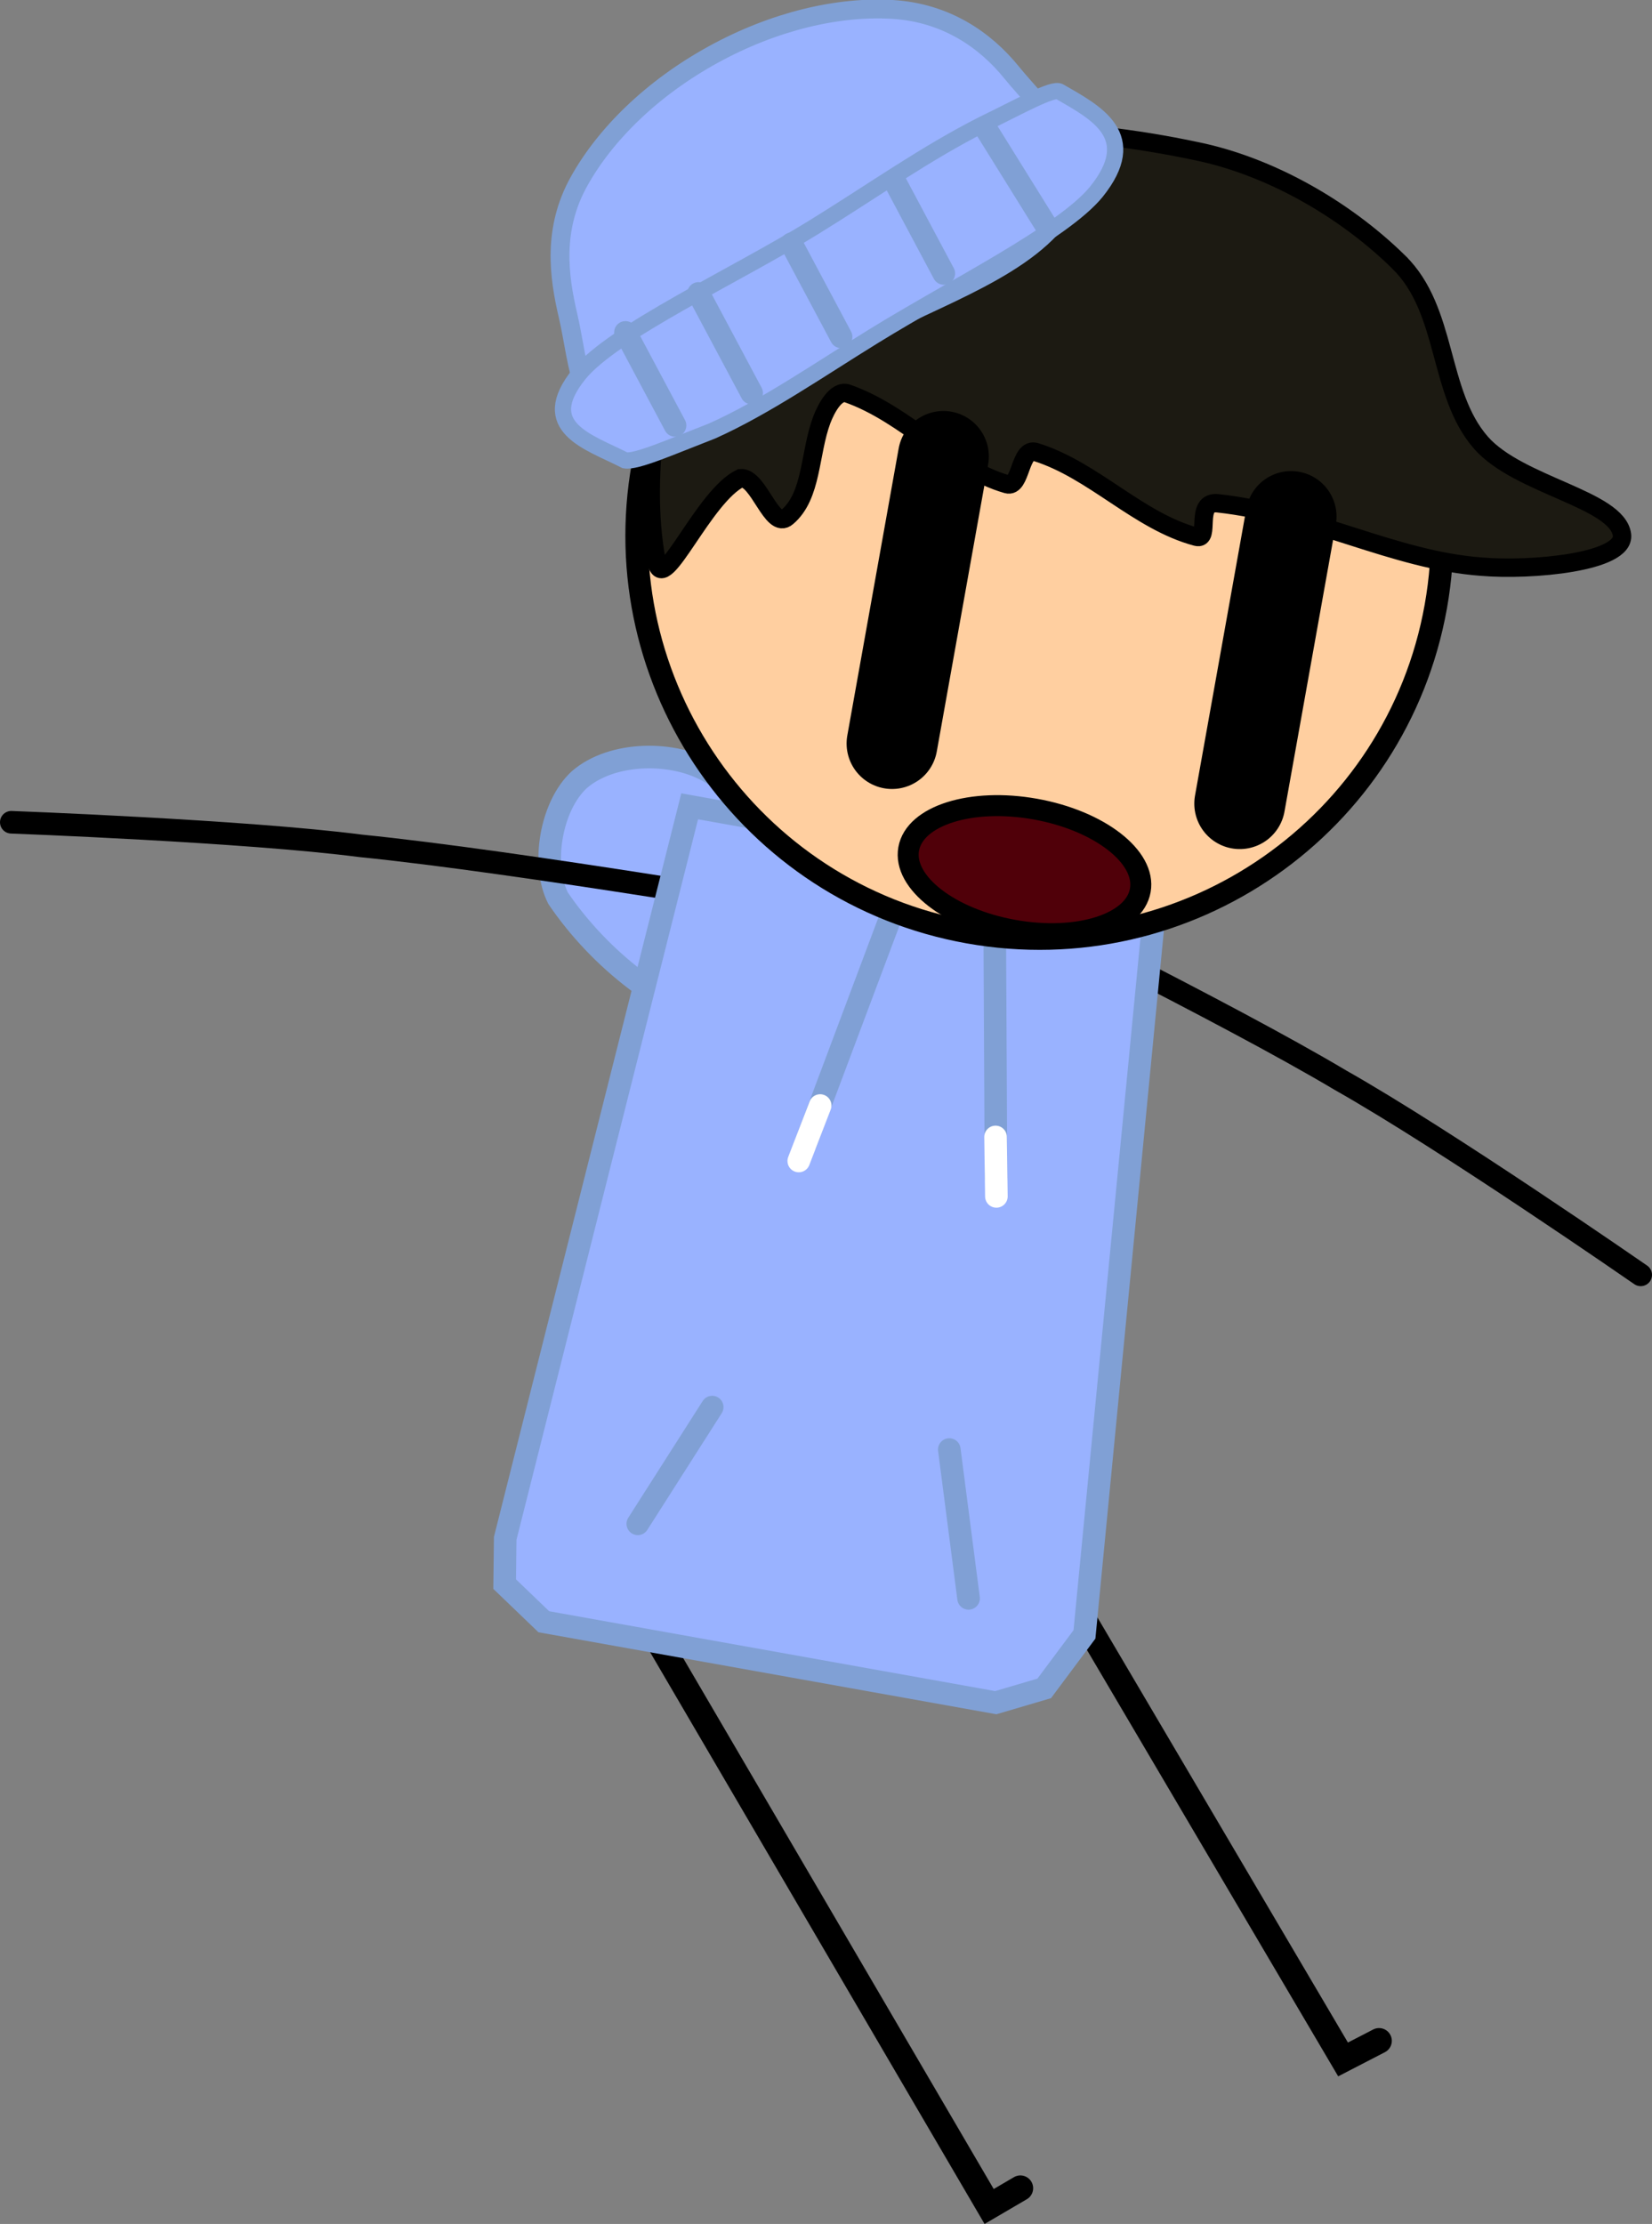 <svg version="1.1" xmlns="http://www.w3.org/2000/svg" xmlns:xlink="http://www.w3.org/1999/xlink" width="236.306" height="317.969" viewBox="0,0,236.306,317.969"><rect x="0" y="0" width="236.306" height="317.969" fill="#808080" stroke="none"/><g transform="translate(-108.382,-63.764)"><g data-paper-data="{&quot;isPaintingLayer&quot;:true}" fill-rule="nonzero" stroke-linejoin="miter" stroke-miterlimit="10" stroke-dasharray="" stroke-dashoffset="0" style="mix-blend-mode: normal"><path d="M248.929,191.366c0,0 34.843,17.098 51.233,26.859c15.001,8.468 42.911,27.813 42.911,27.813" id="ID0.620068640448153" fill="none" stroke="#000000" stroke-width="3.23" stroke-linecap="round"/><g data-paper-data="{&quot;index&quot;:null}" id="ID0.8368400442413986" fill="none" stroke="#000000" stroke-width="3.654" stroke-linecap="round"><path d="M305.644,355.551l-5.147,2.659l-48.556,-82.369" id="ID0.819343286100775"/><path d="M254.339,376.619l-4.468,2.615l-48.447,-82.785" id="ID0.20713123539462686"/></g><path d="M213.307,210.904c-9.685,-2.486 -19.144,-9.961 -25.09,-18.71c-2.458,-4.869 -1.01,-13.247 3.035,-16.958c4.749,-4.125 13.672,-4.128 18.776,-1.015c12.746,7.797 30.23,19.84 32.058,31.414c1.09,7.161 -19.33,7.697 -28.779,5.268z" id="ID0.9234384978190064" fill="#99b2ff" stroke="#80a0d5" stroke-width="3.23" stroke-linecap="round"/><path d="M109.997,181.325c0,0 33.595,1.246 49.989,3.376c22.411,2.242 66.417,9.739 66.417,9.739" id="ID0.620068640448153" fill="none" stroke="#000000" stroke-width="3.23" stroke-linecap="round"/><path d="M263.506,297.441l-5.757,7.72l-6.928,2.041l-64.651,-11.571l-5.6,-5.378l0.078,-6.549l26.387,-104.657l66.771,11.95z" id="ID0.0465886271558702" fill="#99b2ff" stroke="#80a0d5" stroke-width="3.23" stroke-linecap="round"/><path d="M246.928,292.287l-2.755,-21.275" id="ID0.9324376778677106" fill="none" stroke="#80a0d5" stroke-width="3.23" stroke-linecap="round"/><path d="M250.64,190.469l0.211,41.602" id="ID0.26887480774894357" fill="none" stroke="#80a0d5" stroke-width="3.23" stroke-linecap="round"/><path d="M250.787,226.318l0.12,8.498" id="ID0.5418036822229624" fill="none" stroke="#ffffff" stroke-width="3.23" stroke-linecap="round"/><path d="M199.614,281.631l10.644,-16.69" id="ID0.643622487783432" fill="none" stroke="#80a0d5" stroke-width="3.23" stroke-linecap="round"/><path d="M223.643,227.202l14.627,-38.946" id="ID0.26887480774894357" fill="none" stroke="#80a0d5" stroke-width="3.23" stroke-linecap="round"/><path d="M225.699,221.827l-3.06,7.929" id="ID0.5418036822229624" fill="none" stroke="#ffffff" stroke-width="3.23" stroke-linecap="round"/><path d="M304.317,107.435c8.428,12.102 12.244,27.414 9.445,43.058c-2.8,15.643 -11.691,28.682 -23.792,37.109c-12.102,8.428 -27.414,12.244 -43.058,9.445c-15.643,-2.8 -28.682,-11.691 -37.109,-23.792c-8.427,-12.102 -12.244,-27.414 -9.445,-43.058c2.8,-15.643 11.691,-28.682 23.792,-37.109c12.102,-8.428 27.414,-12.244 43.058,-9.445c15.643,2.8 28.682,11.691 37.109,23.792z" id="ID0.9739120420999825" fill="#ffcfa0" stroke="#000000" stroke-width="3.23" stroke-linecap="butt"/><path d="M308.453,101.225c7.108,6.945 5.544,18.747 11.784,25.852c5.399,6.13 19.486,8.04 20.163,13.168c0.441,3.909 -12.927,5.147 -20.121,4.536c-12.547,-0.933 -24.115,-7.576 -37.71,-9.061c-3.398,-0.372 -0.959,5.346 -3.043,4.791c-8.329,-2.22 -14.722,-9.556 -22.982,-12.117c-2.341,-0.739 -2.063,5.176 -4.123,4.598c-7.996,-2.285 -14.284,-9.982 -22.828,-12.978c-1.635,-0.534 -3.045,2.162 -3.666,3.79c-1.782,4.774 -1.345,10.82 -4.936,13.878c-2.199,1.939 -4.088,-5.785 -6.676,-5.552c-5.268,2.52 -11.046,16.694 -11.973,12.085c-2.506,-12.94 0.637,-30.116 5.812,-44.935c2.983,-7.054 10.392,-12.918 17.905,-14.581c16.442,-3.597 35.833,-3.074 53.48,0.679c10.369,2.123 21.084,8.167 28.914,15.846z" id="ID0.8410323518328369" fill="#1c1a12" stroke="#000000" stroke-width="2.63" stroke-linecap="round"/><g id="ID0.9027861910872161" fill="none" stroke="#000000" stroke-width="13" stroke-linecap="round"><path d="M293.064,137.616l-7.346,41.045" id="ID0.3690347820520401"/><path d="M243.328,129.024l-7.346,41.045" id="ID0.3690347820520401"/></g><g id="ID0.46843624534085393" stroke="#80a0d5" stroke-linecap="round"><path d="M236.038,65.111c7.725,0.463 13.329,4.43 17.041,9.012c4.326,5.324 11.881,11.545 7.858,19.276c-4.963,8.443 -18.66,12.754 -28.618,18.095c-10.521,5.642 -22.047,15.616 -32.028,15.189c-8.949,-0.707 -9.085,-11.122 -10.646,-17.746c-1.367,-5.806 -2.208,-12.449 1.55,-19.215c3.758,-6.766 10.46,-13.354 19.21,-18.157c8.75,-4.802 17.907,-6.917 25.633,-6.454z" id="ID0.10736241936683655" fill="#99b2ff" stroke-width="2.693"/><path d="M249.047,81.501c5.027,-2.423 10.03,-5.273 10.936,-4.616c5.206,3.009 11.649,6.304 5.219,14.303c-4.763,5.848 -20.458,13.612 -31.85,20.636c-7.659,4.721 -15.592,10.202 -23.123,13.564c-6.046,2.344 -10.815,4.465 -12.438,4.194c-5.184,-2.654 -12.743,-4.697 -6.556,-12.358c4.913,-6.023 22.317,-14.021 33.569,-20.974c8.652,-5.347 15.941,-10.549 24.242,-14.749z" id="ID0.10736241936683655" fill="#99b2ff" stroke-width="2.322"/><path d="M249.593,82.47l8.551,13.743" id="ID0.6224880712106824" fill="none" stroke-width="3.23"/><path d="M236.293,89.563l7.094,13.3" id="ID0.2976824454963207" fill="none" stroke-width="3.23"/><path d="M221.6,98.621l7.094,13.3" id="ID0.684330917429179" fill="none" stroke-width="3.23"/><path d="M208.3,105.715l7.601,14.25" id="ID0.20857495116069913" fill="none" stroke-width="3.23"/><path d="M204.943,124.588l-7.094,-13.3" id="ID0.1698142634704709" fill="none" stroke-width="3.23"/></g><path d="M271.492,191.067c-0.856,4.782 -8.966,7.331 -18.114,5.694c-9.148,-1.637 -15.871,-6.841 -15.015,-11.623c0.856,-4.782 8.966,-7.331 18.114,-5.694c9.148,1.637 15.871,6.841 15.015,11.623z" fill="#500009" stroke="#000000" stroke-width="3" stroke-linecap="butt"/></g></g></svg>